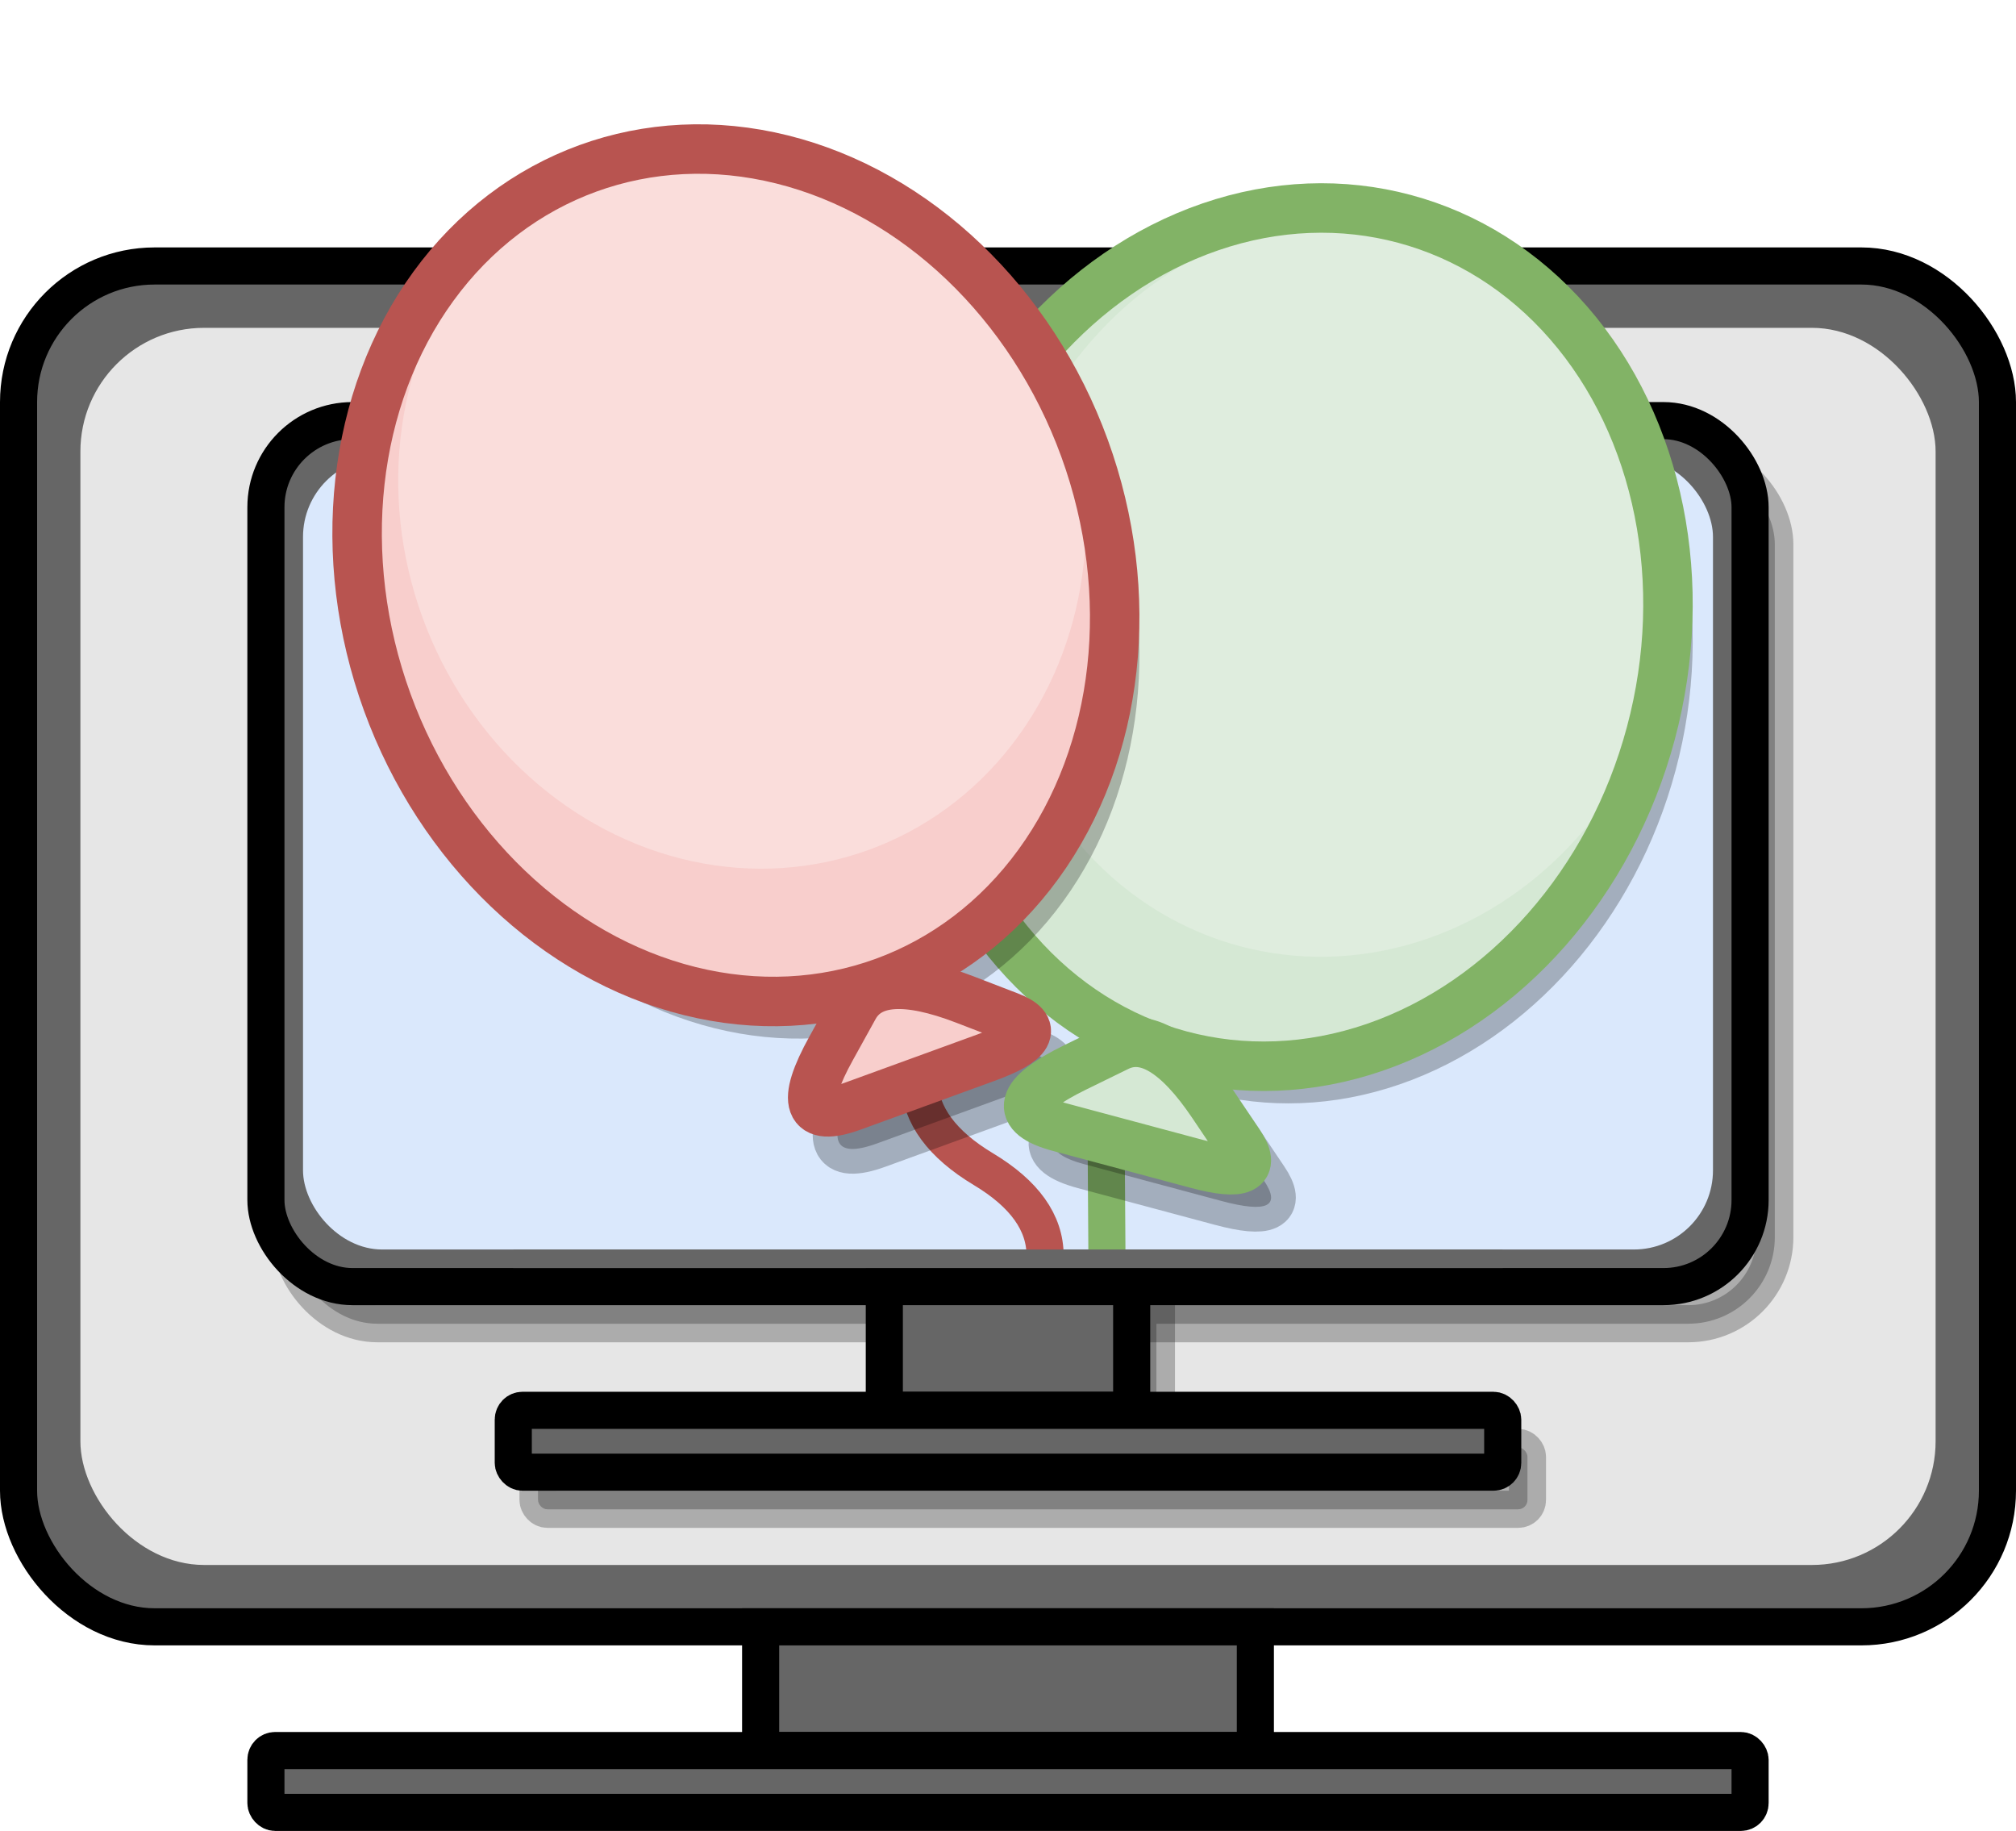 <?xml version="1.0" encoding="UTF-8"?>
<!DOCTYPE svg PUBLIC "-//W3C//DTD SVG 1.1//EN" "http://www.w3.org/Graphics/SVG/1.1/DTD/svg11.dtd">
<svg xmlns="http://www.w3.org/2000/svg" xmlns:xlink="http://www.w3.org/1999/xlink" version="1.1" width="163px" height="148px" viewBox="-0.5 -0.5 163 148"><defs/><g><rect x="1" y="21" width="160" height="110" rx="11" ry="11" fill="#666666" stroke="rgb(0, 0, 0)" stroke-width="3" pointer-events="all"/><rect x="6" y="26" width="150" height="100" rx="10" ry="10" fill="#e6e6e6" stroke="none" pointer-events="all"/><rect x="61" y="131" width="40" height="10" fill="#666666" stroke="rgb(0, 0, 0)" stroke-width="3" pointer-events="all"/><rect x="21" y="141" width="120" height="5" rx="0.75" ry="0.75" fill="#666666" stroke="rgb(0, 0, 0)" stroke-width="3" pointer-events="all"/><rect x="21" y="33.5" width="120" height="70" rx="7" ry="7" fill="#000000" stroke="#000000" stroke-width="3" pointer-events="all" transform="translate(2,3)" opacity="0.25"/><rect x="21" y="33.5" width="120" height="70" rx="7" ry="7" fill="#666666" stroke="rgb(0, 0, 0)" stroke-width="3" pointer-events="all"/><rect x="71" y="103.5" width="20" height="10" fill="#000000" stroke="#000000" stroke-width="3" pointer-events="all" transform="translate(2,3)" opacity="0.25"/><rect x="71" y="103.5" width="20" height="10" fill="#666666" stroke="rgb(0, 0, 0)" stroke-width="3" pointer-events="all"/><rect x="41" y="113.5" width="80" height="5" rx="0.75" ry="0.75" fill="#000000" stroke="#000000" stroke-width="3" pointer-events="all" transform="translate(2,3)" opacity="0.25"/><rect x="41" y="113.5" width="80" height="5" rx="0.75" ry="0.75" fill="#666666" stroke="rgb(0, 0, 0)" stroke-width="3" pointer-events="all"/><rect x="24" y="36.5" width="114" height="64" rx="6.4" ry="6.4" fill="#dae8fc" stroke="none" pointer-events="all"/><path d="M 84 101 Q 84 97 79 94 Q 74 91 73.82 86.96" fill="none" stroke="#b85450" stroke-width="3" stroke-miterlimit="10" pointer-events="stroke"/><path d="M 89 101 Q 89 101 88.94 92.36" fill="none" stroke="#82b366" stroke-width="3" stroke-miterlimit="10" pointer-events="stroke"/><rect x="41" y="100.5" width="80" height="1.5" fill="#666666" stroke="none" pointer-events="all"/><ellipse cx="104" cy="51" rx="30" ry="35" fill="#000000" stroke="none" transform="translate(2,3)rotate(15,104,51)" pointer-events="all" opacity="0.25"/><ellipse cx="104" cy="51" rx="30" ry="35" fill="#d5e8d4" stroke="none" transform="rotate(15,104,51)" pointer-events="all"/><ellipse cx="107.5" cy="47" rx="27.5" ry="30" fill="#dfedde" stroke="none" transform="rotate(15,107.5,47)" pointer-events="all"/><ellipse cx="104" cy="51" rx="30" ry="35" fill="none" stroke="#82b366" stroke-width="4" transform="rotate(15,104,51)" pointer-events="all"/><ellipse cx="59" cy="46" rx="30" ry="35" fill="#000000" stroke="none" transform="translate(2,3)rotate(-380,59,46)" pointer-events="all" opacity="0.25"/><ellipse cx="59" cy="46" rx="30" ry="35" fill="#f8cecc" stroke="none" transform="rotate(-380,59,46)" pointer-events="all"/><ellipse cx="59.5" cy="40" rx="27.5" ry="30" fill="#fadddb" stroke="none" transform="rotate(-380,59.5,40)" pointer-events="all"/><ellipse cx="59" cy="46" rx="30" ry="35" fill="none" stroke="#b85450" stroke-width="4" transform="rotate(-380,59,46)" pointer-events="all"/><path d="M 67.11 82.26 L 67.11 76.51 Q 67.11 70.76 72.11 76.51 L 74.61 79.38 Q 77.11 82.26 72.11 88.01 L 69.61 90.88 Q 67.11 93.76 67.11 88.01 Z" fill="#000000" stroke="#000000" stroke-width="4" stroke-miterlimit="10" transform="translate(2,3)rotate(250,72.11,82.26)" pointer-events="all" opacity="0.25"/><path d="M 67.11 82.26 L 67.11 76.51 Q 67.11 70.76 72.11 76.51 L 74.61 79.38 Q 77.11 82.26 72.11 88.01 L 69.61 90.88 Q 67.11 93.76 67.11 88.01 Z" fill="#f8cecc" stroke="#b85450" stroke-width="4" stroke-miterlimit="10" transform="rotate(250,72.11,82.26)" pointer-events="all"/><path d="M 87 87.26 L 87 81.51 Q 87 75.76 92 81.51 L 94.5 84.38 Q 97 87.26 92 93.01 L 89.5 95.88 Q 87 98.76 87 93.01 Z" fill="#000000" stroke="#000000" stroke-width="4" stroke-miterlimit="10" transform="translate(2,3)rotate(-75,92,87.26)" pointer-events="all" opacity="0.25"/><path d="M 87 87.26 L 87 81.51 Q 87 75.76 92 81.51 L 94.5 84.38 Q 97 87.26 92 93.01 L 89.5 95.88 Q 87 98.76 87 93.01 Z" fill="#d5e8d4" stroke="#82b366" stroke-width="4" stroke-miterlimit="10" transform="rotate(-75,92,87.26)" pointer-events="all"/></g></svg>